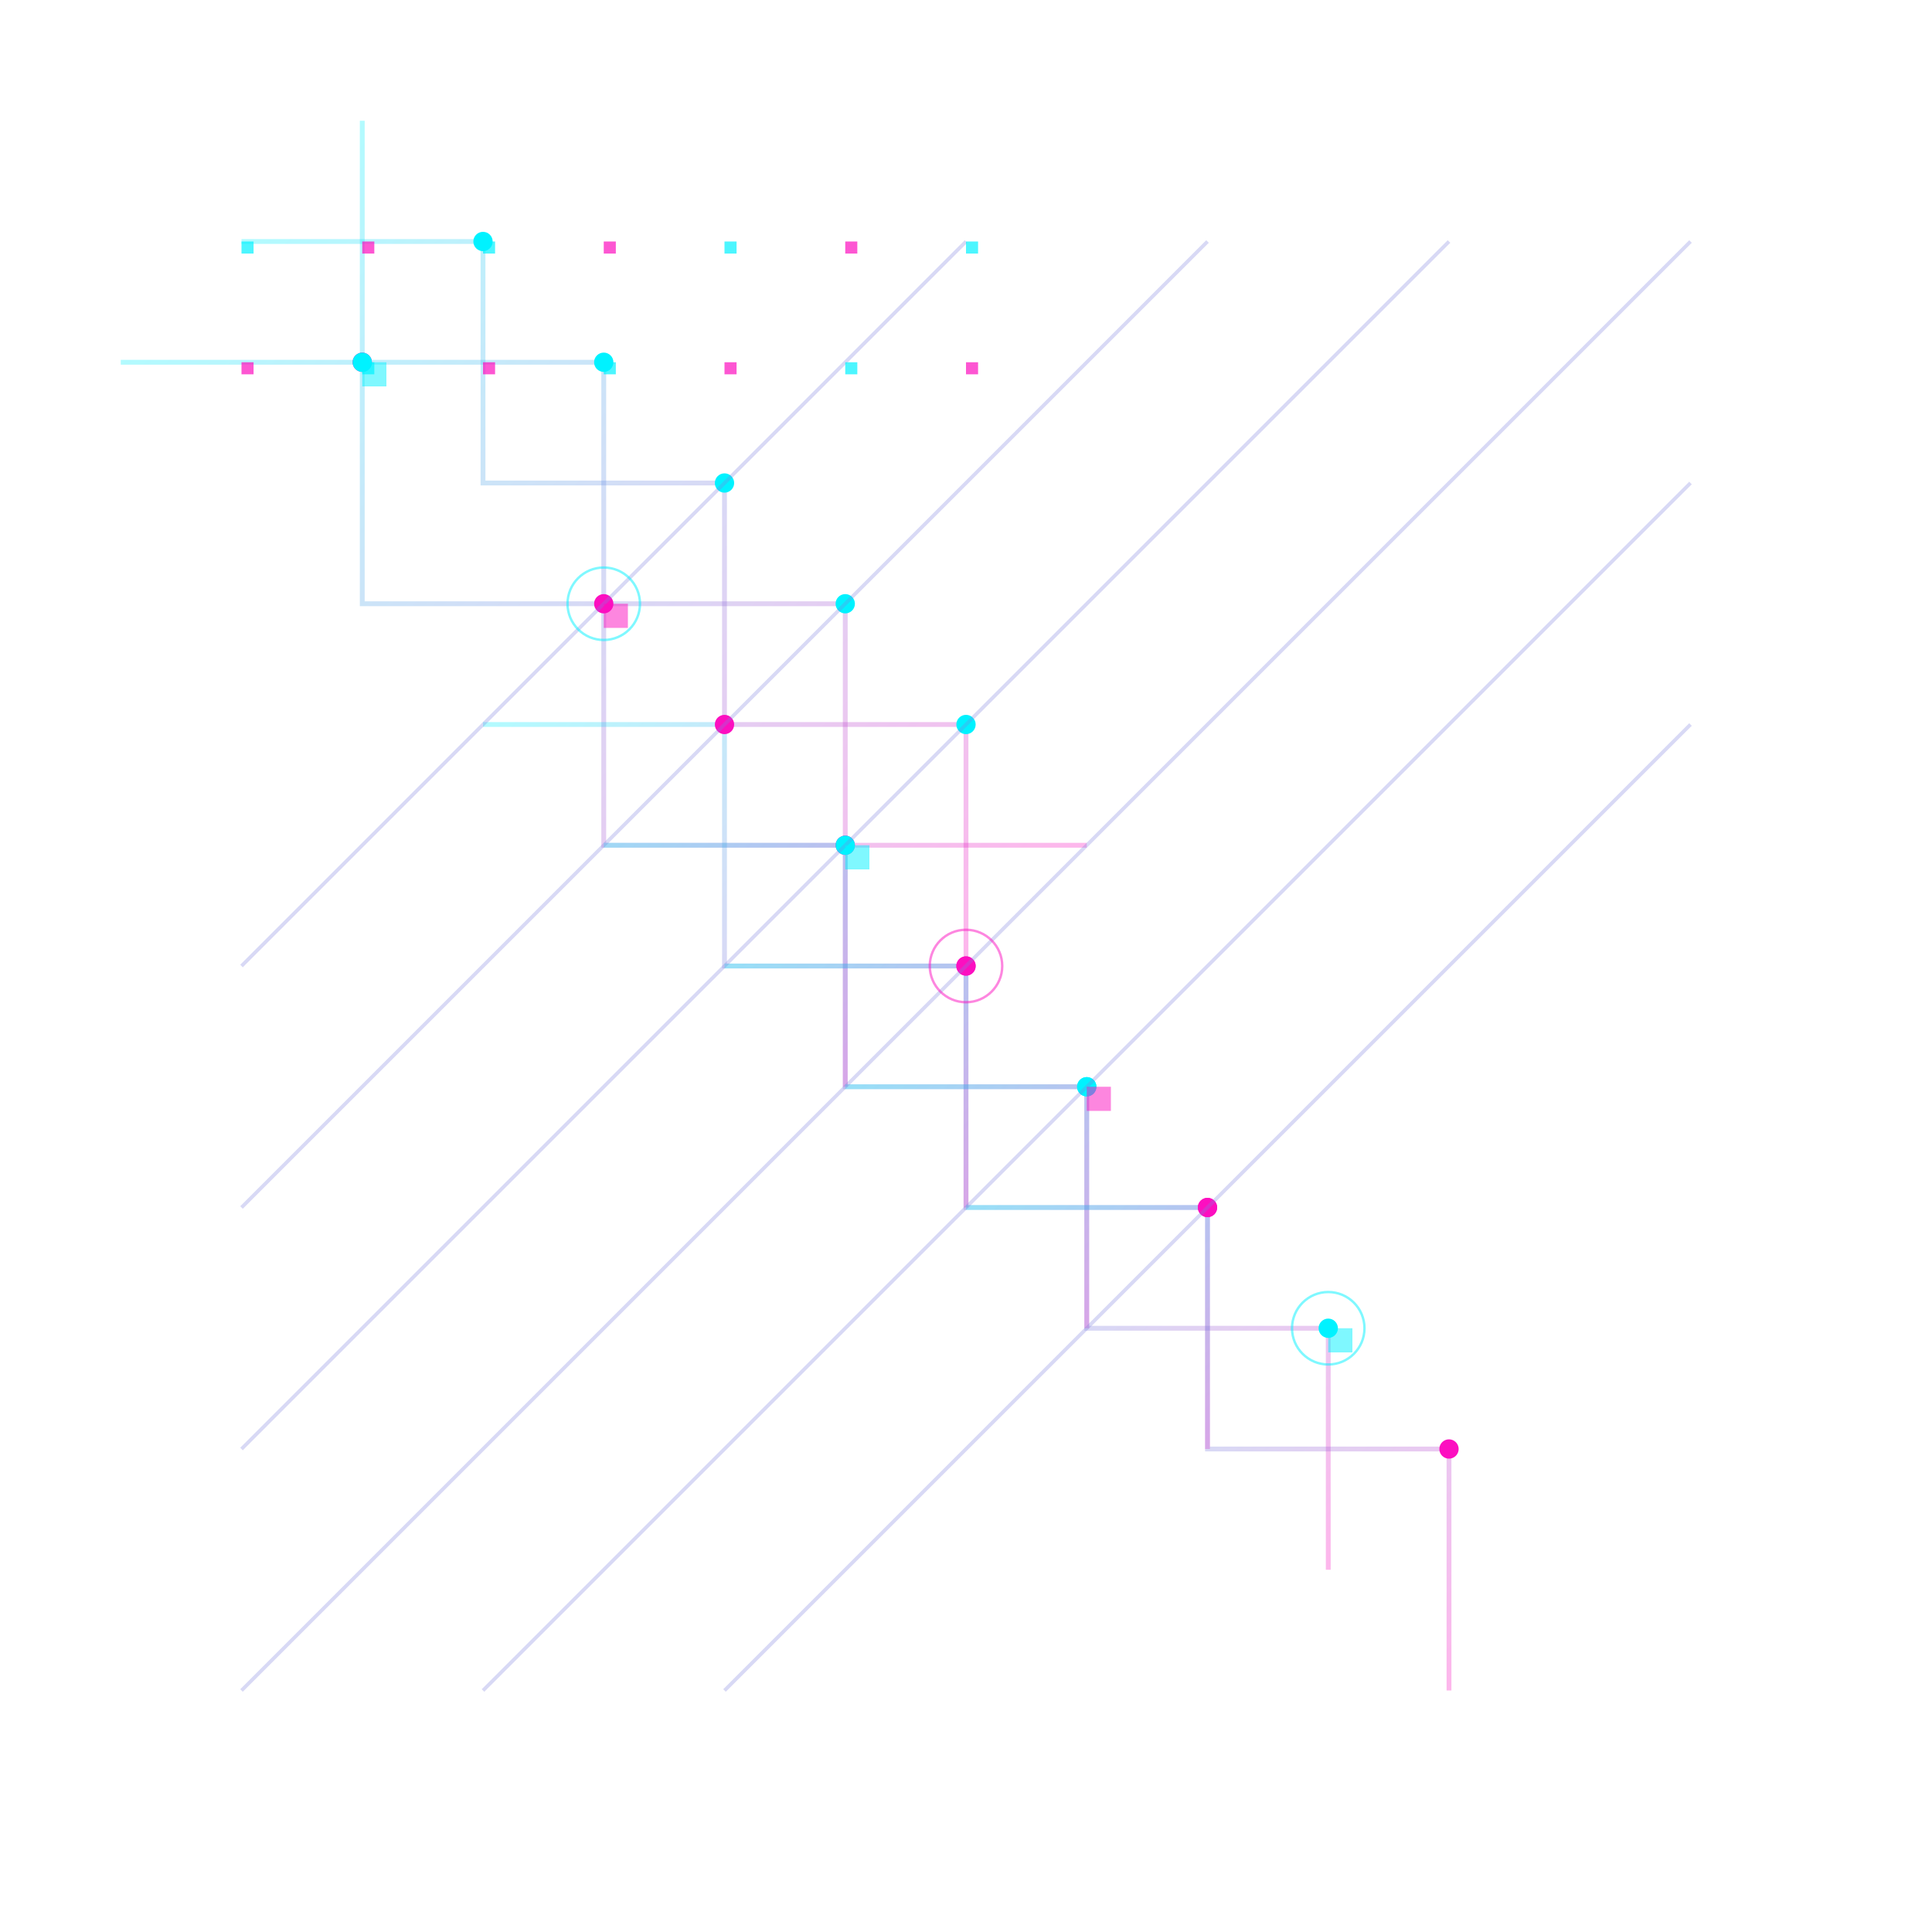 <svg width="800" height="800" xmlns="http://www.w3.org/2000/svg">
  <!-- Circuit board background -->
  <defs>
    <linearGradient id="grad1" x1="0%" y1="0%" x2="100%" y2="100%">
      <stop offset="0%" style="stop-color:#00f2ff;stop-opacity:0.3" />
      <stop offset="100%" style="stop-color:#fc0fc0;stop-opacity:0.3" />
    </linearGradient>
  </defs>
  
  <!-- Circuit paths -->
  <path d="M100,100 L200,100 L200,200 L300,200 L300,300 L400,300 L400,400" stroke="url(#grad1)" stroke-width="2" fill="none" />
  <path d="M50,150 L150,150 L150,250 L250,250 L250,350 L350,350 L350,450" stroke="url(#grad1)" stroke-width="2" fill="none" />
  <path d="M150,50 L150,150 L250,150 L250,250 L350,250 L350,350 L450,350" stroke="url(#grad1)" stroke-width="2" fill="none" />
  <path d="M200,300 L300,300 L300,400 L400,400 L400,500" stroke="url(#grad1)" stroke-width="2" fill="none" />
  <path d="M250,350 L350,350 L350,450 L450,450 L450,550" stroke="url(#grad1)" stroke-width="2" fill="none" />
  <path d="M300,400 L400,400 L400,500 L500,500 L500,600" stroke="url(#grad1)" stroke-width="2" fill="none" />
  <path d="M350,450 L450,450 L450,550 L550,550 L550,650" stroke="url(#grad1)" stroke-width="2" fill="none" />
  <path d="M400,500 L500,500 L500,600 L600,600 L600,700" stroke="url(#grad1)" stroke-width="2" fill="none" />
  
  <!-- Connection nodes -->
  <circle cx="200" cy="100" r="4" fill="#00f2ff" />
  <circle cx="300" cy="200" r="4" fill="#00f2ff" />
  <circle cx="400" cy="300" r="4" fill="#00f2ff" />
  <circle cx="150" cy="150" r="4" fill="#fc0fc0" />
  <circle cx="250" cy="250" r="4" fill="#fc0fc0" />
  <circle cx="350" cy="350" r="4" fill="#fc0fc0" />
  <circle cx="150" cy="150" r="4" fill="#00f2ff" />
  <circle cx="250" cy="150" r="4" fill="#00f2ff" />
  <circle cx="350" cy="250" r="4" fill="#00f2ff" />
  <circle cx="300" cy="300" r="4" fill="#fc0fc0" />
  <circle cx="400" cy="400" r="4" fill="#fc0fc0" />
  <circle cx="350" cy="350" r="4" fill="#00f2ff" />
  <circle cx="450" cy="450" r="4" fill="#00f2ff" />
  <circle cx="400" cy="400" r="4" fill="#fc0fc0" />
  <circle cx="500" cy="500" r="4" fill="#fc0fc0" />
  <circle cx="450" cy="450" r="4" fill="#00f2ff" />
  <circle cx="550" cy="550" r="4" fill="#00f2ff" />
  <circle cx="500" cy="500" r="4" fill="#fc0fc0" />
  <circle cx="600" cy="600" r="4" fill="#fc0fc0" />
  
  <!-- Diagonal paths -->
  <path d="M100,700 L700,100" stroke="url(#grad1)" stroke-width="1.5" fill="none" />
  <path d="M200,700 L700,200" stroke="url(#grad1)" stroke-width="1.5" fill="none" />
  <path d="M300,700 L700,300" stroke="url(#grad1)" stroke-width="1.5" fill="none" />
  <path d="M100,600 L600,100" stroke="url(#grad1)" stroke-width="1.5" fill="none" />
  <path d="M100,500 L500,100" stroke="url(#grad1)" stroke-width="1.5" fill="none" />
  <path d="M100,400 L400,100" stroke="url(#grad1)" stroke-width="1.5" fill="none" />
  
  <!-- Small decorative elements -->
  <rect x="150" y="150" width="10" height="10" fill="#00f2ff" opacity="0.5" />
  <rect x="250" y="250" width="10" height="10" fill="#fc0fc0" opacity="0.5" />
  <rect x="350" y="350" width="10" height="10" fill="#00f2ff" opacity="0.5" />
  <rect x="450" y="450" width="10" height="10" fill="#fc0fc0" opacity="0.5" />
  <rect x="550" y="550" width="10" height="10" fill="#00f2ff" opacity="0.5" />
  
  <!-- Digital squares pattern -->
  <rect x="100" y="100" width="5" height="5" fill="#00f2ff" opacity="0.7" />
  <rect x="150" y="100" width="5" height="5" fill="#fc0fc0" opacity="0.7" />
  <rect x="200" y="100" width="5" height="5" fill="#00f2ff" opacity="0.7" />
  <rect x="250" y="100" width="5" height="5" fill="#fc0fc0" opacity="0.7" />
  <rect x="300" y="100" width="5" height="5" fill="#00f2ff" opacity="0.7" />
  <rect x="350" y="100" width="5" height="5" fill="#fc0fc0" opacity="0.7" />
  <rect x="400" y="100" width="5" height="5" fill="#00f2ff" opacity="0.7" />
  
  <rect x="100" y="150" width="5" height="5" fill="#fc0fc0" opacity="0.7" />
  <rect x="150" y="150" width="5" height="5" fill="#00f2ff" opacity="0.7" />
  <rect x="200" y="150" width="5" height="5" fill="#fc0fc0" opacity="0.7" />
  <rect x="250" y="150" width="5" height="5" fill="#00f2ff" opacity="0.7" />
  <rect x="300" y="150" width="5" height="5" fill="#fc0fc0" opacity="0.7" />
  <rect x="350" y="150" width="5" height="5" fill="#00f2ff" opacity="0.7" />
  <rect x="400" y="150" width="5" height="5" fill="#fc0fc0" opacity="0.7" />
  
  <!-- Animated pulse circles (will be animated with CSS) -->
  <circle cx="250" cy="250" r="15" fill="none" stroke="#00f2ff" stroke-width="1" opacity="0.5" class="pulse-circle" />
  <circle cx="400" cy="400" r="15" fill="none" stroke="#fc0fc0" stroke-width="1" opacity="0.5" class="pulse-circle" />
  <circle cx="550" cy="550" r="15" fill="none" stroke="#00f2ff" stroke-width="1" opacity="0.5" class="pulse-circle" />
</svg> 